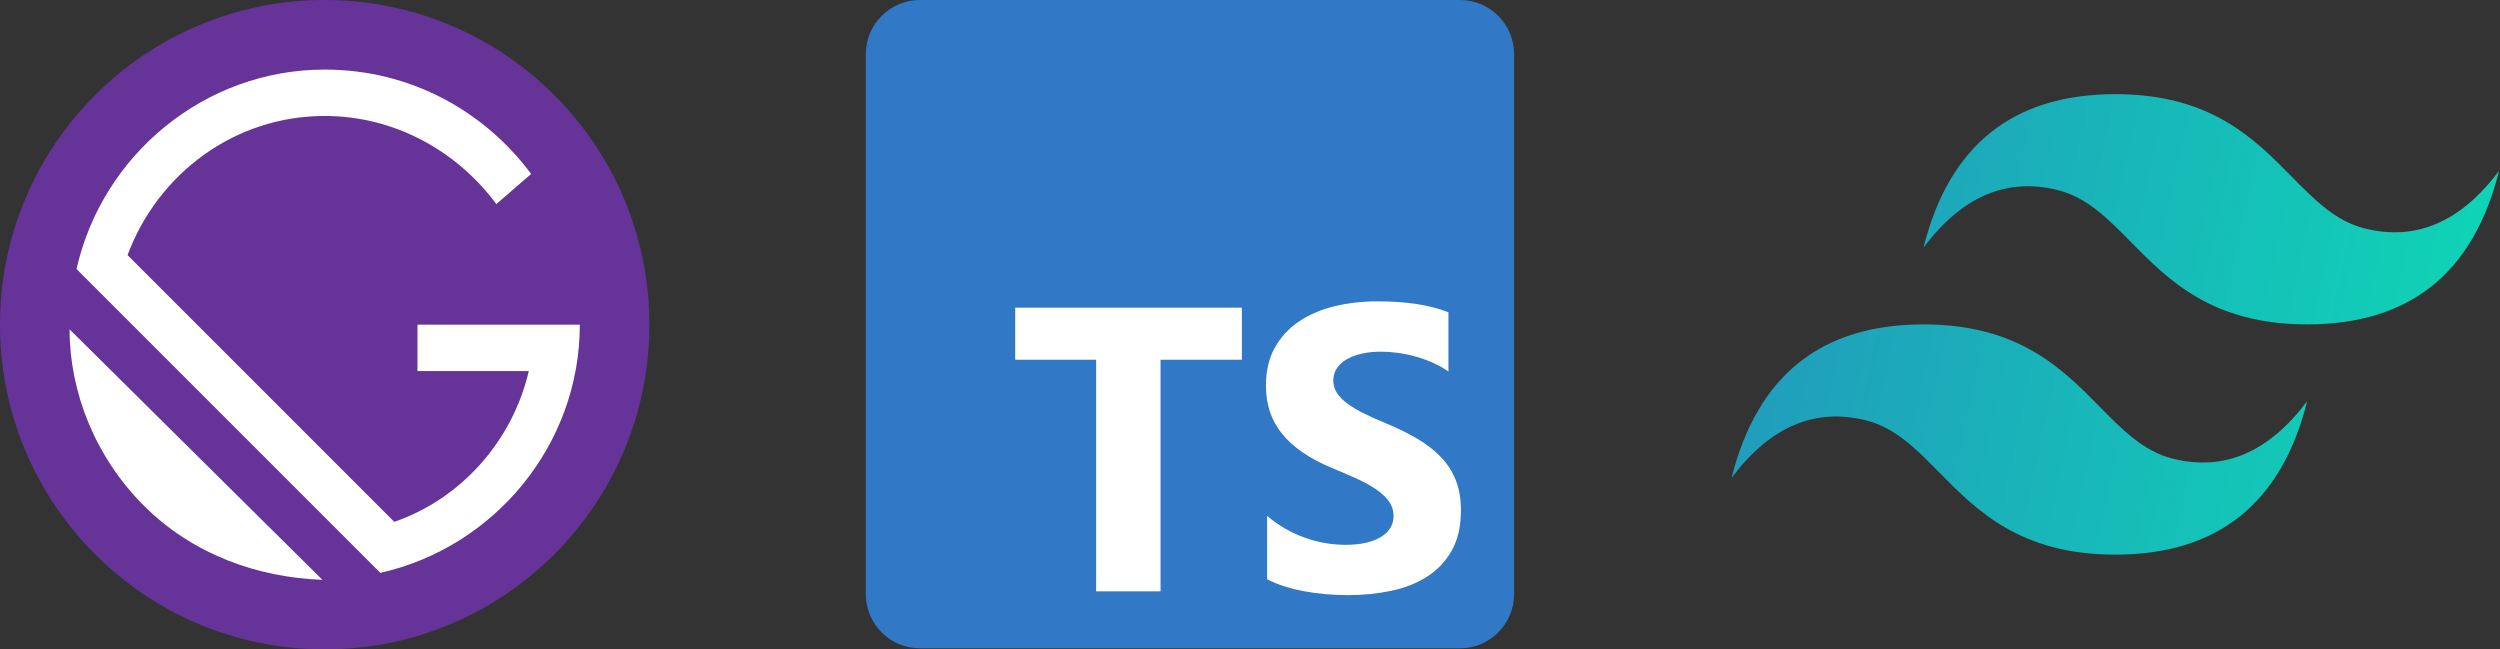 <?xml version="1.0" encoding="UTF-8" standalone="no"?>
<!DOCTYPE svg PUBLIC "-//W3C//DTD SVG 1.1//EN" "http://www.w3.org/Graphics/SVG/1.1/DTD/svg11.dtd">
<svg width="100%" height="100%" viewBox="0 0 231 60" version="1.1" xmlns="http://www.w3.org/2000/svg" xmlns:xlink="http://www.w3.org/1999/xlink" xml:space="preserve" xmlns:serif="http://www.serif.com/" style="fill-rule:evenodd;clip-rule:evenodd;stroke-linejoin:round;stroke-miterlimit:2;">
    <rect x="0" y="0" width="231" height="60" fill="#333333" stroke="none"/>
    <g id="gatsby" transform="matrix(2.143,0,0,2.143,0,2.27374e-13)">
        <circle cx="14" cy="14" r="14" style="fill:rgb(102,51,153);"/>
        <path d="M6.2,21.8C4.1,19.7 3,16.9 3,14.2L13.9,25C11.1,24.9 8.3,23.9 6.2,21.8ZM16.4,24.7L3.3,11.6C4.4,6.7 8.8,3 14,3C17.7,3 20.9,4.8 22.9,7.5L21.4,8.8C19.7,6.5 17,5 14,5C10.1,5 6.8,7.5 5.5,11L17,22.5C19.9,21.5 22.1,19 22.8,16L18,16L18,14L25,14C25,19.2 21.3,23.6 16.4,24.7Z" style="fill:white;fill-rule:nonzero;"/>
    </g>
    <g id="tailwindcss" transform="matrix(0.277,0,0,0.277,160,8.7)">
        <path d="M128,-0C93.867,-0 72.533,17.067 64,51.2C76.8,34.133 91.733,27.733 108.8,32C118.537,34.434 125.497,41.499 133.201,49.318C145.751,62.057 160.275,76.8 192,76.8C226.133,76.8 247.467,59.733 256,25.6C243.2,42.667 228.267,49.067 211.2,44.8C201.463,42.366 194.503,35.301 186.799,27.482C174.249,14.743 159.725,-0 128,-0ZM64,76.8C29.867,76.8 8.533,93.867 0,128C12.8,110.933 27.733,104.533 44.8,108.8C54.537,111.234 61.497,118.299 69.201,126.118C81.751,138.857 96.275,153.6 128,153.6C162.133,153.6 183.467,136.533 192,102.4C179.2,119.467 164.267,125.867 147.2,121.6C137.463,119.166 130.503,112.101 122.799,104.282C110.249,91.543 95.725,76.8 64,76.8Z" style="fill:url(#_Linear1);fill-rule:nonzero;"/>
    </g>
    <g id="typescript" transform="matrix(0.117,0,0,0.117,80,0)">
        <path d="M512,42.777C512,19.168 492.832,0 469.223,0L42.777,0C19.168,0 0,19.168 0,42.777L0,469.223C0,492.832 19.168,512 42.777,512L469.223,512C492.832,512 512,492.832 512,469.223L512,42.777Z" style="fill:rgb(49,120,198);"/>
        <path d="M316.939,407.424L316.939,457.485C325.077,461.657 334.702,464.785 345.814,466.871C356.926,468.957 368.637,470 380.949,470C392.948,470 404.346,468.853 415.145,466.558C425.944,464.264 435.413,460.483 443.551,455.216C451.689,449.95 458.132,443.066 462.879,434.566C467.626,426.066 470,415.559 470,403.044C470,393.97 468.644,386.018 465.931,379.187C463.218,372.356 459.306,366.281 454.193,360.962C449.081,355.643 442.951,350.871 435.804,346.647C428.657,342.423 420.597,338.434 411.624,334.68C405.051,331.968 399.156,329.335 393.939,326.78C388.722,324.224 384.288,321.617 380.636,318.958C376.984,316.298 374.167,313.482 372.185,310.51C370.203,307.537 369.211,304.174 369.211,300.419C369.211,296.978 370.098,293.875 371.872,291.111C373.646,288.347 376.15,285.975 379.384,283.993C382.619,282.012 386.583,280.473 391.278,279.378C395.974,278.283 401.19,277.736 406.929,277.736C411.102,277.736 415.51,278.049 420.153,278.674C424.796,279.3 429.465,280.265 434.161,281.568C438.856,282.872 443.42,284.515 447.855,286.496C452.289,288.478 456.384,290.772 460.14,293.38L460.14,246.604C452.524,243.684 444.203,241.52 435.178,240.112C426.153,238.704 415.797,238 404.112,238C392.217,238 380.949,239.278 370.307,241.833C359.665,244.388 350.301,248.377 342.214,253.8C334.128,259.224 327.738,266.133 323.043,274.529C318.348,282.924 316,292.962 316,304.643C316,319.557 320.304,332.281 328.912,342.815C337.519,353.348 350.587,362.265 368.116,369.566C375.002,372.382 381.419,375.145 387.366,377.857C393.313,380.569 398.452,383.385 402.781,386.305C407.111,389.225 410.528,392.406 413.033,395.848C415.537,399.289 416.789,403.2 416.789,407.581C416.789,410.814 416.006,413.812 414.441,416.576C412.876,419.34 410.502,421.738 407.32,423.772C404.138,425.806 400.173,427.396 395.426,428.543C390.678,429.691 385.123,430.264 378.758,430.264C367.907,430.264 357.161,428.361 346.518,424.554C335.876,420.748 326.016,415.038 316.939,407.424ZM232.78,284.082L297,284.082L297,243L118,243L118,284.082L181.906,284.082L181.906,467L232.78,467L232.78,284.082Z" style="fill:white;"/>
    </g>
    <defs>
        <linearGradient id="_Linear1" x1="0" y1="0" x2="1" y2="0" gradientUnits="userSpaceOnUse" gradientTransform="matrix(263.111,54.613,-54.613,263.111,-7.111,49.152)"><stop offset="0" style="stop-color:rgb(34,152,189);stop-opacity:1"/><stop offset="1" style="stop-color:rgb(14,215,181);stop-opacity:1"/></linearGradient>
    </defs>
</svg>
